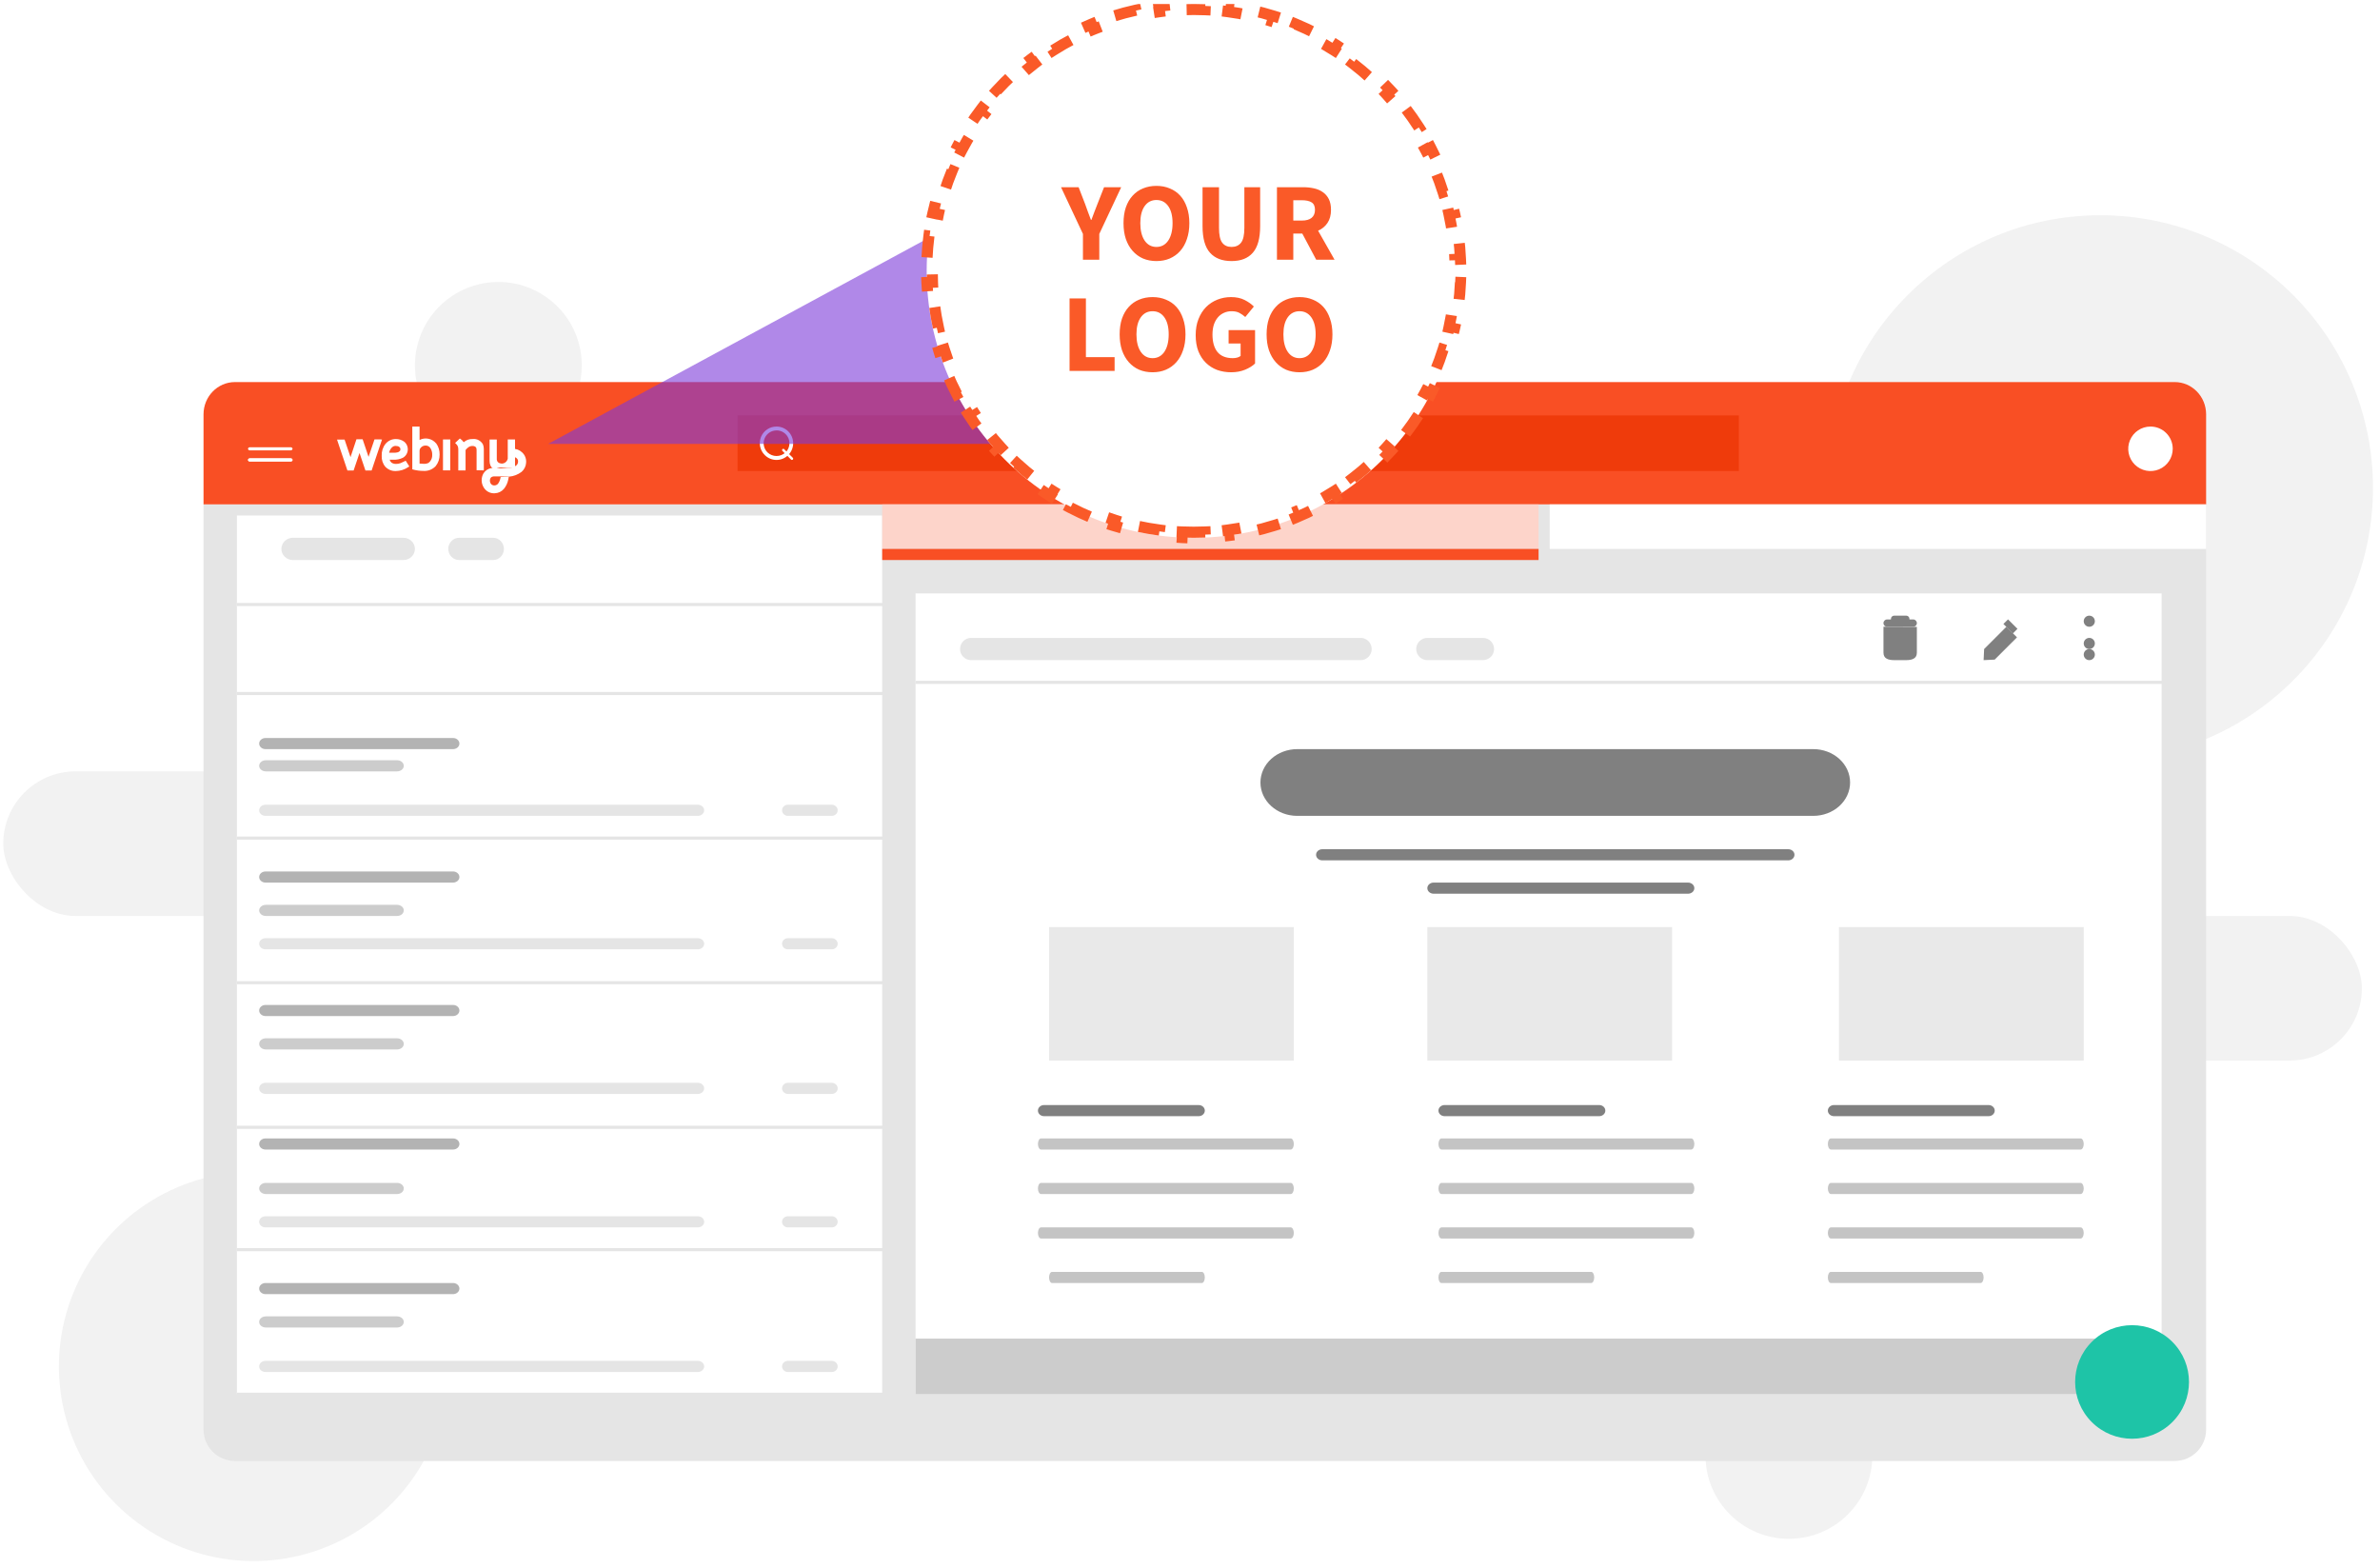 <svg width="214" height="141" viewBox="0 0 214 141" fill="none" xmlns="http://www.w3.org/2000/svg">
<g clip-path="url(#clip0)">
<rect x="0.293" y="69.356" width="51.019" height="13.001" rx="6.5" fill="#F2F2F2"/>
<rect x="161.352" y="82.356" width="51.019" height="13.001" rx="6.5" fill="#F2F2F2"/>
<path fill-rule="evenodd" clip-rule="evenodd" d="M40.308 122.857C40.309 129.936 36.044 136.318 29.502 139.028C22.96 141.737 15.43 140.24 10.423 135.235C5.416 130.229 3.918 122.701 6.629 116.161C9.339 109.621 15.723 105.357 22.805 105.358C32.471 105.36 40.306 113.193 40.308 122.857Z" fill="#F2F2F2"/>
<path fill-rule="evenodd" clip-rule="evenodd" d="M52.312 32.85C52.313 35.884 50.486 38.62 47.682 39.782C44.879 40.944 41.652 40.303 39.505 38.158C37.359 36.013 36.717 32.786 37.878 29.983C39.039 27.18 41.775 25.352 44.809 25.352C48.952 25.352 52.311 28.709 52.312 32.85Z" fill="#F2F2F2"/>
<path fill-rule="evenodd" clip-rule="evenodd" d="M168.354 130.86C168.354 135.002 164.995 138.36 160.851 138.36C156.708 138.36 153.349 135.002 153.349 130.86C153.349 126.717 156.708 123.359 160.851 123.359C164.995 123.359 168.354 126.717 168.354 130.86Z" fill="#F2F2F2"/>
<path fill-rule="evenodd" clip-rule="evenodd" d="M213.37 43.854C213.37 57.386 202.397 68.356 188.862 68.356C175.326 68.356 164.353 57.386 164.353 43.854C164.353 30.322 175.326 19.352 188.862 19.352C195.362 19.352 201.596 21.933 206.192 26.529C210.788 31.123 213.37 37.356 213.37 43.854Z" fill="#F2F2F2"/>
<path fill-rule="evenodd" clip-rule="evenodd" d="M198.365 45.354V37.254C198.365 35.652 197.099 34.353 195.537 34.353H21.128C19.566 34.353 18.3 35.652 18.3 37.254V45.354H198.365Z" fill="#F94F24"/>
<path fill-rule="evenodd" clip-rule="evenodd" d="M18.3 45.354V128.537C18.3 130.096 19.566 131.36 21.128 131.36H195.537C197.099 131.36 198.365 130.096 198.365 128.537V45.354H18.3Z" fill="#E5E5E5"/>
<path fill-rule="evenodd" clip-rule="evenodd" d="M34.207 39.509H33.673L33.228 40.814L33.139 41.076L32.607 39.498H32.051L31.517 41.102L31.428 40.84L30.983 39.523H30.304L30.351 39.667L30.521 40.176L30.938 41.407L31.239 42.304H31.795L32.326 40.731L32.858 42.304H33.414L33.714 41.407L34.129 40.176L34.301 39.667L34.349 39.523L34.207 39.509ZM36.477 41.421L36.393 41.467C36.272 41.532 36.146 41.59 36.018 41.64C35.891 41.688 35.757 41.712 35.623 41.712C35.476 41.72 35.33 41.681 35.205 41.599C35.125 41.531 35.066 41.439 35.036 41.335H35.389C35.677 41.346 35.963 41.286 36.224 41.16C36.48 41.019 36.647 40.752 36.666 40.453C36.685 40.154 36.552 39.866 36.315 39.693C36.101 39.548 35.851 39.472 35.595 39.475C35.234 39.47 34.89 39.632 34.657 39.917C34.424 40.215 34.304 40.59 34.321 40.973C34.3 41.335 34.416 41.691 34.646 41.965C34.892 42.226 35.234 42.367 35.587 42.353C35.988 42.347 36.38 42.223 36.716 41.996L36.805 41.939L36.477 41.421ZM35.342 40.15C35.41 40.111 35.486 40.092 35.564 40.093C35.624 40.094 35.684 40.1 35.742 40.113C35.792 40.123 35.841 40.142 35.884 40.17C35.917 40.192 35.946 40.22 35.968 40.254C35.991 40.298 36.002 40.347 36.001 40.398C36.006 40.451 35.991 40.505 35.959 40.547C35.908 40.595 35.85 40.634 35.787 40.662C35.655 40.701 35.517 40.716 35.381 40.705H34.986C35.013 40.565 35.072 40.433 35.158 40.32C35.21 40.254 35.272 40.197 35.342 40.15ZM39.211 39.863C38.841 39.423 38.23 39.297 37.726 39.558V38.353H37.072V42.197L37.144 42.218C37.449 42.3 37.764 42.341 38.079 42.341C38.485 42.369 38.883 42.214 39.169 41.916C39.409 41.622 39.536 41.248 39.528 40.864C39.536 40.504 39.427 40.152 39.219 39.863H39.211ZM38.471 41.645C38.364 41.691 38.248 41.712 38.132 41.706C37.996 41.704 37.86 41.696 37.726 41.68V40.498C37.73 40.408 37.768 40.322 37.831 40.26C37.941 40.128 38.103 40.056 38.271 40.061C38.453 40.055 38.623 40.152 38.716 40.314C38.818 40.487 38.869 40.687 38.863 40.889C38.874 41.097 38.812 41.301 38.688 41.464C38.633 41.541 38.562 41.603 38.479 41.645H38.471ZM39.831 39.515H40.485V42.292H39.831V39.515ZM43.503 42.292V40.366C43.505 40.223 43.477 40.081 43.422 39.949C43.232 39.617 42.87 39.431 42.499 39.475C42.205 39.46 41.917 39.563 41.695 39.762C41.619 39.651 41.525 39.553 41.417 39.475L41.347 39.426L40.922 39.828L41.002 39.906C41.069 39.967 41.123 40.041 41.161 40.124C41.195 40.216 41.211 40.314 41.208 40.412V42.295H41.862V40.464C41.934 40.365 42.022 40.28 42.121 40.211C42.226 40.137 42.35 40.098 42.477 40.099C42.582 40.092 42.686 40.126 42.769 40.193C42.81 40.231 42.852 40.297 42.852 40.481V42.278L43.503 42.292ZM44.471 42.226C44.838 41.939 45.222 42.065 45.606 42.083H45.678C45.89 42.083 46.1 42.069 46.31 42.042V39.515H45.656V41.24C45.6 41.482 45.401 41.66 45.161 41.68C45.161 41.68 44.719 41.715 44.669 41.329V39.518H44.021V41.444C44.019 41.588 44.046 41.73 44.101 41.861C44.182 42.025 44.316 42.154 44.48 42.226H44.471Z" fill="white"/>
<path fill-rule="evenodd" clip-rule="evenodd" d="M46.771 40.534C46.496 40.362 46.164 40.31 45.851 40.39V41.224C45.861 41.209 45.872 41.194 45.884 41.18C45.9 41.164 45.917 41.15 45.937 41.14C46.084 41.06 46.262 41.067 46.403 41.158C46.531 41.235 46.602 41.383 46.581 41.533C46.574 41.655 46.517 41.768 46.425 41.845C46.253 41.974 46.053 42.056 45.841 42.083H45.817C45.578 42.106 45.338 42.116 45.099 42.114H44.939L44.549 42.086H44.408H44.307H44.218H44.193C44.048 42.107 43.908 42.161 43.785 42.242C43.662 42.323 43.558 42.429 43.478 42.554C43.252 42.939 43.252 43.419 43.478 43.804C43.686 44.171 44.082 44.384 44.497 44.35C44.811 44.339 45.105 44.195 45.31 43.954C45.5 43.721 45.632 43.446 45.694 43.151C45.716 43.057 45.734 42.964 45.746 42.876L45.022 42.886C45.007 42.965 44.987 43.043 44.964 43.12C44.927 43.254 44.865 43.38 44.783 43.492C44.705 43.582 44.594 43.637 44.476 43.645C44.328 43.662 44.184 43.588 44.11 43.457C44.029 43.309 44.029 43.128 44.11 42.979C44.123 42.96 44.138 42.942 44.153 42.926C44.25 42.852 44.371 42.819 44.491 42.836C44.629 42.836 44.764 42.836 44.896 42.836H45.053L45.792 42.854C46.193 42.82 46.575 42.671 46.897 42.426C47.137 42.222 47.285 41.926 47.305 41.608C47.345 41.185 47.144 40.776 46.787 40.556" fill="white"/>
<path fill-rule="evenodd" clip-rule="evenodd" d="M26.137 40.494H22.467C22.375 40.494 22.301 40.431 22.301 40.354C22.301 40.276 22.375 40.213 22.467 40.213H26.137C26.229 40.213 26.303 40.276 26.303 40.354C26.303 40.431 26.229 40.494 26.137 40.494Z" fill="white"/>
<path fill-rule="evenodd" clip-rule="evenodd" d="M26.137 41.494H22.467C22.375 41.494 22.301 41.431 22.301 41.354C22.301 41.276 22.375 41.213 22.467 41.213H26.137C26.229 41.213 26.303 41.276 26.303 41.354C26.303 41.431 26.229 41.494 26.137 41.494Z" fill="white"/>
<path fill-rule="evenodd" clip-rule="evenodd" d="M26.137 41.494H22.467C22.375 41.494 22.301 41.431 22.301 41.354C22.301 41.276 22.375 41.213 22.467 41.213H26.137C26.229 41.213 26.303 41.276 26.303 41.354C26.303 41.431 26.229 41.494 26.137 41.494Z" fill="white"/>
<rect x="66.317" y="37.353" width="90.033" height="5" fill="#EF3B0B"/>
<path fill-rule="evenodd" clip-rule="evenodd" d="M69.823 41.354C69.425 41.356 69.043 41.197 68.764 40.914C68.33 40.487 68.199 39.84 68.431 39.277C68.664 38.715 69.214 38.35 69.823 38.353C70.22 38.352 70.602 38.51 70.881 38.793C71.465 39.378 71.465 40.325 70.881 40.91C70.602 41.195 70.221 41.355 69.823 41.354ZM69.823 38.701C69.355 38.7 68.932 38.981 68.753 39.413C68.574 39.845 68.673 40.343 69.005 40.673C69.463 41.11 70.183 41.11 70.641 40.673C70.975 40.343 71.075 39.844 70.896 39.41C70.716 38.977 70.292 38.695 69.823 38.697V38.701Z" fill="white"/>
<path fill-rule="evenodd" clip-rule="evenodd" d="M71.208 41.354C71.178 41.353 71.149 41.342 71.128 41.32L70.351 40.542C70.308 40.499 70.308 40.429 70.351 40.386C70.394 40.343 70.465 40.343 70.508 40.386L71.287 41.161C71.33 41.206 71.33 41.276 71.287 41.32C71.266 41.341 71.238 41.353 71.208 41.354Z" fill="white"/>
<path fill-rule="evenodd" clip-rule="evenodd" d="M195.364 40.351C195.365 41.16 194.878 41.891 194.13 42.201C193.382 42.511 192.521 42.34 191.948 41.768C191.376 41.196 191.205 40.334 191.515 39.587C191.826 38.839 192.556 38.352 193.366 38.353C194.469 38.353 195.364 39.248 195.364 40.351Z" fill="white"/>
<rect x="21.301" y="46.354" width="58.021" height="79.006" fill="white"/>
<rect x="21.301" y="54.214" width="59.021" height="0.281" fill="#E5E5E5"/>
<rect x="21.301" y="62.214" width="59.021" height="0.281" fill="#E5E5E5"/>
<rect x="21.301" y="75.215" width="59.021" height="0.281" fill="#E5E5E5"/>
<rect x="21.301" y="88.216" width="59.021" height="0.281" fill="#E5E5E5"/>
<rect x="21.301" y="101.217" width="59.021" height="0.281" fill="#E5E5E5"/>
<rect x="21.301" y="112.218" width="59.021" height="0.281" fill="#E5E5E5"/>
<rect x="21.301" y="125.219" width="59.021" height="0.281" fill="#E5E5E5"/>
<rect x="79.322" y="45.354" width="59.021" height="4" fill="#FDD4CA"/>
<rect x="79.322" y="49.354" width="59.021" height="1" fill="#F94F24"/>
<rect x="139.344" y="45.354" width="59.021" height="4" fill="white"/>
<rect x="82.323" y="53.355" width="112.041" height="72.005" fill="white"/>
<rect x="82.323" y="61.214" width="114.041" height="0.281" fill="#E5E5E5"/>
<path fill-rule="evenodd" clip-rule="evenodd" d="M169.377 56.355H169.354V58.685C169.354 59.229 169.798 59.355 170.346 59.355H171.364C171.912 59.355 172.356 59.229 172.356 58.685V56.367L169.377 56.355Z" fill="#808080"/>
<path fill-rule="evenodd" clip-rule="evenodd" d="M172.041 55.697H171.691C171.692 55.681 171.692 55.666 171.691 55.65C171.691 55.493 171.572 55.363 171.419 55.355H170.312C170.153 55.355 170.025 55.487 170.025 55.65C170.023 55.666 170.023 55.681 170.025 55.697H169.675C169.498 55.697 169.354 55.844 169.354 56.026C169.354 56.207 169.498 56.355 169.675 56.355H172.035C172.212 56.355 172.356 56.207 172.356 56.026C172.356 55.844 172.212 55.697 172.035 55.697H172.041Z" fill="#808080"/>
<path fill-rule="evenodd" clip-rule="evenodd" d="M188.361 55.855C188.361 56.131 188.137 56.355 187.861 56.355C187.585 56.355 187.361 56.131 187.361 55.855C187.361 55.578 187.585 55.355 187.861 55.355C188.137 55.355 188.361 55.578 188.361 55.855Z" fill="#808080"/>
<path fill-rule="evenodd" clip-rule="evenodd" d="M188.361 57.855C188.361 58.131 188.137 58.355 187.861 58.355C187.585 58.355 187.361 58.131 187.361 57.855C187.361 57.579 187.585 57.355 187.861 57.355C188.137 57.355 188.361 57.579 188.361 57.855Z" fill="#808080"/>
<path fill-rule="evenodd" clip-rule="evenodd" d="M188.361 58.855C188.361 59.131 188.137 59.355 187.861 59.355C187.585 59.355 187.361 59.131 187.361 58.855C187.361 58.579 187.585 58.355 187.861 58.355C188.137 58.355 188.361 58.579 188.361 58.855Z" fill="#808080"/>
<path fill-rule="evenodd" clip-rule="evenodd" d="M179.355 59.307L178.358 59.355L178.405 58.356L180.406 56.355L181.359 57.306L179.355 59.307Z" fill="#808080"/>
<path fill-rule="evenodd" clip-rule="evenodd" d="M180.138 56.102L180.552 55.69L181.404 56.54L180.99 56.953L180.138 56.102Z" fill="#808080"/>
<path fill-rule="evenodd" clip-rule="evenodd" d="M122.344 59.355H87.318C86.769 59.355 86.324 58.907 86.324 58.355C86.324 57.803 86.769 57.355 87.318 57.355H122.344C122.893 57.355 123.338 57.803 123.338 58.355C123.338 58.907 122.893 59.355 122.344 59.355Z" fill="#E5E5E5"/>
<path fill-rule="evenodd" clip-rule="evenodd" d="M133.335 59.355H128.346C127.79 59.355 127.339 58.907 127.339 58.355C127.339 57.803 127.79 57.355 128.346 57.355H133.335C133.891 57.355 134.342 57.803 134.342 58.355C134.342 58.907 133.891 59.355 133.335 59.355Z" fill="#E5E5E5"/>
<path fill-rule="evenodd" clip-rule="evenodd" d="M36.277 50.354H26.332C25.763 50.354 25.302 49.906 25.302 49.354C25.302 48.802 25.763 48.354 26.332 48.354H36.277C36.846 48.354 37.307 48.802 37.307 49.354C37.307 49.906 36.846 50.354 36.277 50.354Z" fill="#E5E5E5"/>
<path fill-rule="evenodd" clip-rule="evenodd" d="M44.341 50.354H41.276C40.742 50.354 40.308 49.906 40.308 49.354C40.308 48.802 40.742 48.354 41.276 48.354H44.341C44.876 48.354 45.31 48.802 45.31 49.354C45.31 49.906 44.876 50.354 44.341 50.354Z" fill="#E5E5E5"/>
<path fill-rule="evenodd" clip-rule="evenodd" d="M40.735 67.356H23.875C23.558 67.356 23.302 67.132 23.302 66.856C23.302 66.579 23.558 66.356 23.875 66.356H40.735C41.051 66.356 41.308 66.579 41.308 66.856C41.308 67.132 41.051 67.356 40.735 67.356Z" fill="#B3B3B3"/>
<path fill-rule="evenodd" clip-rule="evenodd" d="M35.706 69.356H23.901C23.57 69.356 23.302 69.132 23.302 68.856C23.302 68.579 23.57 68.356 23.901 68.356H35.706C36.038 68.356 36.306 68.579 36.306 68.856C36.306 69.132 36.038 69.356 35.706 69.356Z" fill="#CCCCCC"/>
<path fill-rule="evenodd" clip-rule="evenodd" d="M62.746 73.356H23.872C23.557 73.356 23.302 73.132 23.302 72.856C23.302 72.58 23.557 72.356 23.872 72.356H62.746C63.061 72.356 63.316 72.58 63.316 72.856C63.316 73.132 63.061 73.356 62.746 73.356Z" fill="#E5E5E5"/>
<path fill-rule="evenodd" clip-rule="evenodd" d="M40.735 79.356H23.875C23.558 79.356 23.302 79.133 23.302 78.856C23.302 78.58 23.558 78.356 23.875 78.356H40.735C41.051 78.356 41.308 78.58 41.308 78.856C41.308 79.133 41.051 79.356 40.735 79.356Z" fill="#B3B3B3"/>
<path fill-rule="evenodd" clip-rule="evenodd" d="M35.706 82.356H23.901C23.57 82.356 23.302 82.133 23.302 81.856C23.302 81.58 23.57 81.356 23.901 81.356H35.706C36.038 81.356 36.306 81.58 36.306 81.856C36.306 82.133 36.038 82.356 35.706 82.356Z" fill="#CCCCCC"/>
<path fill-rule="evenodd" clip-rule="evenodd" d="M62.746 85.357H23.872C23.557 85.357 23.302 85.133 23.302 84.857C23.302 84.581 23.557 84.357 23.872 84.357H62.746C63.061 84.357 63.316 84.581 63.316 84.857C63.316 85.133 63.061 85.357 62.746 85.357Z" fill="#E5E5E5"/>
<path fill-rule="evenodd" clip-rule="evenodd" d="M40.735 91.357H23.875C23.558 91.357 23.302 91.133 23.302 90.857C23.302 90.581 23.558 90.357 23.875 90.357H40.735C41.051 90.357 41.308 90.581 41.308 90.857C41.308 91.133 41.051 91.357 40.735 91.357Z" fill="#B3B3B3"/>
<path fill-rule="evenodd" clip-rule="evenodd" d="M35.706 94.358H23.901C23.57 94.358 23.302 94.134 23.302 93.858C23.302 93.581 23.57 93.357 23.901 93.357H35.706C36.038 93.357 36.306 93.581 36.306 93.858C36.306 94.134 36.038 94.358 35.706 94.358Z" fill="#CCCCCC"/>
<path fill-rule="evenodd" clip-rule="evenodd" d="M62.746 98.358H23.872C23.557 98.358 23.302 98.134 23.302 97.858C23.302 97.582 23.557 97.358 23.872 97.358H62.746C63.061 97.358 63.316 97.582 63.316 97.858C63.316 98.134 63.061 98.358 62.746 98.358Z" fill="#E5E5E5"/>
<path fill-rule="evenodd" clip-rule="evenodd" d="M40.735 103.358H23.875C23.558 103.358 23.302 103.134 23.302 102.858C23.302 102.582 23.558 102.358 23.875 102.358H40.735C41.051 102.358 41.308 102.582 41.308 102.858C41.308 103.134 41.051 103.358 40.735 103.358Z" fill="#B3B3B3"/>
<path fill-rule="evenodd" clip-rule="evenodd" d="M35.706 107.358H23.901C23.57 107.358 23.302 107.135 23.302 106.858C23.302 106.582 23.57 106.358 23.901 106.358H35.706C36.038 106.358 36.306 106.582 36.306 106.858C36.306 107.135 36.038 107.358 35.706 107.358Z" fill="#CCCCCC"/>
<path fill-rule="evenodd" clip-rule="evenodd" d="M62.746 110.358H23.872C23.557 110.358 23.302 110.135 23.302 109.858C23.302 109.582 23.557 109.358 23.872 109.358H62.746C63.061 109.358 63.316 109.582 63.316 109.858C63.316 110.135 63.061 110.358 62.746 110.358Z" fill="#E5E5E5"/>
<path fill-rule="evenodd" clip-rule="evenodd" d="M40.735 116.359H23.875C23.558 116.359 23.302 116.135 23.302 115.859C23.302 115.583 23.558 115.359 23.875 115.359H40.735C41.051 115.359 41.308 115.583 41.308 115.859C41.308 116.135 41.051 116.359 40.735 116.359Z" fill="#B3B3B3"/>
<path fill-rule="evenodd" clip-rule="evenodd" d="M35.706 119.359H23.901C23.57 119.359 23.302 119.136 23.302 118.859C23.302 118.583 23.57 118.359 23.901 118.359H35.706C36.038 118.359 36.306 118.583 36.306 118.859C36.306 119.136 36.038 119.359 35.706 119.359Z" fill="#CCCCCC"/>
<path fill-rule="evenodd" clip-rule="evenodd" d="M62.746 123.359H23.872C23.557 123.359 23.302 123.136 23.302 122.859C23.302 122.583 23.557 122.359 23.872 122.359H62.746C63.061 122.359 63.316 122.583 63.316 122.859C63.316 123.136 63.061 123.359 62.746 123.359Z" fill="#E5E5E5"/>
<rect x="82.323" y="120.359" width="112.041" height="5" fill="#CCCCCC"/>
<path fill-rule="evenodd" clip-rule="evenodd" d="M74.791 73.356H70.848C70.555 73.356 70.319 73.132 70.319 72.856C70.319 72.58 70.555 72.356 70.848 72.356H74.791C75.084 72.356 75.32 72.58 75.32 72.856C75.32 73.132 75.084 73.356 74.791 73.356Z" fill="#E5E5E5"/>
<path fill-rule="evenodd" clip-rule="evenodd" d="M74.791 85.357H70.848C70.555 85.357 70.319 85.133 70.319 84.857C70.319 84.581 70.555 84.357 70.848 84.357H74.791C75.084 84.357 75.32 84.581 75.32 84.857C75.32 85.133 75.084 85.357 74.791 85.357Z" fill="#E5E5E5"/>
<path fill-rule="evenodd" clip-rule="evenodd" d="M74.791 98.358H70.848C70.555 98.358 70.319 98.134 70.319 97.858C70.319 97.582 70.555 97.358 70.848 97.358H74.791C75.084 97.358 75.32 97.582 75.32 97.858C75.32 98.134 75.084 98.358 74.791 98.358Z" fill="#E5E5E5"/>
<path fill-rule="evenodd" clip-rule="evenodd" d="M74.791 110.358H70.848C70.555 110.358 70.319 110.135 70.319 109.858C70.319 109.582 70.555 109.358 70.848 109.358H74.791C75.084 109.358 75.32 109.582 75.32 109.858C75.32 110.135 75.084 110.358 74.791 110.358Z" fill="#E5E5E5"/>
<path fill-rule="evenodd" clip-rule="evenodd" d="M74.791 123.359H70.848C70.555 123.359 70.319 123.136 70.319 122.859C70.319 122.583 70.555 122.359 70.848 122.359H74.791C75.084 122.359 75.32 122.583 75.32 122.859C75.32 123.136 75.084 123.359 74.791 123.359Z" fill="#E5E5E5"/>
<path fill-rule="evenodd" clip-rule="evenodd" d="M195.326 127.866C197.325 125.872 197.325 122.639 195.326 120.646C193.327 118.652 190.086 118.652 188.087 120.646C186.088 122.639 186.088 125.872 188.087 127.866C190.086 129.86 193.327 129.86 195.326 127.866Z" fill="#1EC4A7"/>
<path fill-rule="evenodd" clip-rule="evenodd" d="M166.353 70.353C166.354 71.15 166.005 71.914 165.384 72.477C164.762 73.04 163.919 73.357 163.04 73.356H116.644C114.816 73.356 113.334 72.013 113.334 70.356C113.334 69.56 113.683 68.797 114.304 68.234C114.925 67.672 115.766 67.356 116.644 67.356H163.04C163.919 67.355 164.762 67.671 165.383 68.233C166.004 68.796 166.353 69.559 166.353 70.356V70.353Z" fill="#808080"/>
<path fill-rule="evenodd" clip-rule="evenodd" d="M160.794 77.356H118.894C118.586 77.356 118.336 77.132 118.336 76.856C118.336 76.58 118.586 76.356 118.894 76.356H160.794C161.102 76.356 161.352 76.58 161.352 76.856C161.352 77.132 161.102 77.356 160.794 77.356Z" fill="#808080"/>
<path fill-rule="evenodd" clip-rule="evenodd" d="M151.781 80.356H128.907C128.593 80.356 128.34 80.133 128.34 79.856C128.34 79.58 128.593 79.356 128.907 79.356H151.781C152.094 79.356 152.348 79.58 152.348 79.856C152.348 80.133 152.094 80.356 151.781 80.356Z" fill="#808080"/>
<path fill-rule="evenodd" clip-rule="evenodd" d="M107.78 100.358H93.879C93.574 100.358 93.327 100.134 93.327 99.858C93.327 99.582 93.574 99.358 93.879 99.358H107.78C108.085 99.358 108.332 99.582 108.332 99.858C108.332 100.134 108.085 100.358 107.78 100.358Z" fill="#808080"/>
<path fill-rule="evenodd" clip-rule="evenodd" d="M116.056 103.358H93.606C93.452 103.358 93.327 103.134 93.327 102.858C93.327 102.582 93.452 102.358 93.606 102.358H116.056C116.21 102.358 116.335 102.582 116.335 102.858C116.335 103.134 116.21 103.358 116.056 103.358Z" fill="#C4C4C4"/>
<path fill-rule="evenodd" clip-rule="evenodd" d="M116.056 107.358H93.606C93.452 107.358 93.327 107.135 93.327 106.858C93.327 106.582 93.452 106.358 93.606 106.358H116.056C116.21 106.358 116.335 106.582 116.335 106.858C116.335 107.135 116.21 107.358 116.056 107.358Z" fill="#C4C4C4"/>
<path fill-rule="evenodd" clip-rule="evenodd" d="M116.056 111.358H93.606C93.452 111.358 93.327 111.135 93.327 110.858C93.327 110.582 93.452 110.358 93.606 110.358H116.056C116.21 110.358 116.335 110.582 116.335 110.858C116.335 111.135 116.21 111.358 116.056 111.358Z" fill="#C4C4C4"/>
<path fill-rule="evenodd" clip-rule="evenodd" d="M108.065 115.359H94.595C94.447 115.359 94.327 115.135 94.327 114.859C94.327 114.583 94.447 114.359 94.595 114.359H108.065C108.213 114.359 108.332 114.583 108.332 114.859C108.332 115.135 108.213 115.359 108.065 115.359Z" fill="#C4C4C4"/>
<path fill-rule="evenodd" clip-rule="evenodd" d="M143.793 100.358H129.892C129.587 100.358 129.34 100.134 129.34 99.858C129.34 99.582 129.587 99.358 129.892 99.358H143.793C144.098 99.358 144.345 99.582 144.345 99.858C144.345 100.134 144.098 100.358 143.793 100.358Z" fill="#808080"/>
<path fill-rule="evenodd" clip-rule="evenodd" d="M152.069 103.358H129.619C129.465 103.358 129.34 103.134 129.34 102.858C129.34 102.582 129.465 102.358 129.619 102.358H152.069C152.223 102.358 152.348 102.582 152.348 102.858C152.348 103.134 152.223 103.358 152.069 103.358Z" fill="#C4C4C4"/>
<path fill-rule="evenodd" clip-rule="evenodd" d="M152.069 107.358H129.619C129.465 107.358 129.34 107.135 129.34 106.858C129.34 106.582 129.465 106.358 129.619 106.358H152.069C152.223 106.358 152.348 106.582 152.348 106.858C152.348 107.135 152.223 107.358 152.069 107.358Z" fill="#C4C4C4"/>
<path fill-rule="evenodd" clip-rule="evenodd" d="M152.069 111.358H129.619C129.465 111.358 129.34 111.135 129.34 110.858C129.34 110.582 129.465 110.358 129.619 110.358H152.069C152.223 110.358 152.348 110.582 152.348 110.858C152.348 111.135 152.223 111.358 152.069 111.358Z" fill="#C4C4C4"/>
<path fill-rule="evenodd" clip-rule="evenodd" d="M143.078 115.359H129.607C129.46 115.359 129.34 115.135 129.34 114.859C129.34 114.583 129.46 114.359 129.607 114.359H143.078C143.225 114.359 143.345 114.583 143.345 114.859C143.345 115.135 143.225 115.359 143.078 115.359Z" fill="#C4C4C4"/>
<path fill-rule="evenodd" clip-rule="evenodd" d="M178.806 100.358H164.905C164.6 100.358 164.353 100.134 164.353 99.858C164.353 99.582 164.6 99.358 164.905 99.358H178.806C179.111 99.358 179.358 99.582 179.358 99.858C179.358 100.134 179.111 100.358 178.806 100.358Z" fill="#808080"/>
<path fill-rule="evenodd" clip-rule="evenodd" d="M187.082 103.358H164.632C164.478 103.358 164.353 103.134 164.353 102.858C164.353 102.582 164.478 102.358 164.632 102.358H187.082C187.236 102.358 187.361 102.582 187.361 102.858C187.361 103.134 187.236 103.358 187.082 103.358Z" fill="#C4C4C4"/>
<path fill-rule="evenodd" clip-rule="evenodd" d="M187.082 107.358H164.632C164.478 107.358 164.353 107.135 164.353 106.858C164.353 106.582 164.478 106.358 164.632 106.358H187.082C187.236 106.358 187.361 106.582 187.361 106.858C187.361 107.135 187.236 107.358 187.082 107.358Z" fill="#C4C4C4"/>
<path fill-rule="evenodd" clip-rule="evenodd" d="M187.082 111.358H164.632C164.478 111.358 164.353 111.135 164.353 110.858C164.353 110.582 164.478 110.358 164.632 110.358H187.082C187.236 110.358 187.361 110.582 187.361 110.858C187.361 111.135 187.236 111.358 187.082 111.358Z" fill="#C4C4C4"/>
<path fill-rule="evenodd" clip-rule="evenodd" d="M178.09 115.359H164.62C164.472 115.359 164.353 115.135 164.353 114.859C164.353 114.583 164.472 114.359 164.62 114.359H178.09C178.238 114.359 178.358 114.583 178.358 114.859C178.358 115.135 178.238 115.359 178.09 115.359Z" fill="#C4C4C4"/>
<rect x="94.327" y="83.356" width="22.008" height="12.001" fill="#E9E9E9"/>
<rect x="128.34" y="83.356" width="22.008" height="12.001" fill="#E9E9E9"/>
<rect x="165.353" y="83.356" width="22.008" height="12.001" fill="#E9E9E9"/>
<path fill-rule="evenodd" clip-rule="evenodd" d="M108.123 39.91L49.286 39.911L85.528 20.293L108.123 39.91Z" fill="#7B39D9" fill-opacity="0.6"/>
<g filter="url(#filter0_d)">
<path fill-rule="evenodd" clip-rule="evenodd" d="M107.332 48.354C120.592 48.354 131.341 37.608 131.341 24.352C131.341 11.097 120.592 0.351 107.332 0.351C94.072 0.351 83.323 11.097 83.323 24.352C83.323 37.608 94.072 48.354 107.332 48.354Z" fill="white"/>
<path d="M107.332 47.854C106.988 47.854 106.646 47.847 106.305 47.832L106.284 48.332C105.58 48.301 104.884 48.241 104.197 48.151L104.261 47.656C103.578 47.566 102.905 47.448 102.242 47.302L102.134 47.79C101.448 47.639 100.773 47.458 100.111 47.25L100.261 46.773C99.606 46.566 98.963 46.332 98.334 46.071L98.143 46.533C97.495 46.265 96.862 45.969 96.245 45.647L96.476 45.204C95.868 44.887 95.276 44.544 94.701 44.177L94.432 44.599C93.842 44.222 93.27 43.821 92.717 43.396L93.022 43C92.479 42.583 91.955 42.143 91.451 41.681L91.113 42.05C90.598 41.578 90.104 41.084 89.632 40.569L90 40.231C89.538 39.727 89.098 39.203 88.681 38.661L88.284 38.966C87.859 38.413 87.458 37.841 87.081 37.251L87.503 36.982C87.135 36.407 86.793 35.815 86.475 35.207L86.032 35.439C85.71 34.821 85.414 34.188 85.145 33.541L85.607 33.349C85.346 32.721 85.112 32.078 84.906 31.423L84.429 31.573C84.22 30.911 84.039 30.236 83.888 29.55L84.376 29.442C84.23 28.779 84.111 28.106 84.022 27.423L83.526 27.488C83.437 26.801 83.376 26.105 83.346 25.401L83.845 25.379C83.831 25.039 83.823 24.696 83.823 24.352C83.823 24.008 83.831 23.666 83.845 23.326L83.346 23.304C83.376 22.6 83.437 21.904 83.526 21.217L84.022 21.282C84.111 20.599 84.23 19.925 84.376 19.262L83.888 19.154C84.039 18.469 84.22 17.794 84.429 17.132L84.906 17.282C85.112 16.627 85.346 15.984 85.607 15.355L85.145 15.164C85.414 14.516 85.71 13.883 86.032 13.266L86.475 13.497C86.793 12.89 87.135 12.298 87.503 11.723L87.081 11.453C87.458 10.864 87.859 10.292 88.284 9.739L88.681 10.044C89.098 9.501 89.538 8.977 90 8.474L89.632 8.136C90.104 7.621 90.598 7.127 91.113 6.655L91.451 7.024C91.955 6.562 92.479 6.122 93.022 5.705L92.717 5.308C93.27 4.884 93.842 4.482 94.432 4.106L94.701 4.527C95.276 4.16 95.868 3.818 96.476 3.501L96.245 3.057C96.862 2.736 97.495 2.44 98.143 2.171L98.334 2.633C98.963 2.373 99.606 2.138 100.261 1.932L100.111 1.455C100.773 1.247 101.448 1.066 102.134 0.915L102.242 1.403C102.905 1.257 103.578 1.138 104.261 1.049L104.197 0.553C104.884 0.464 105.58 0.403 106.284 0.373L106.305 0.873C106.646 0.858 106.988 0.851 107.332 0.851C107.676 0.851 108.018 0.858 108.359 0.873L108.38 0.373C109.084 0.403 109.78 0.464 110.467 0.553L110.403 1.049C111.085 1.138 111.759 1.257 112.422 1.403L112.53 0.915C113.216 1.066 113.89 1.247 114.553 1.455L114.403 1.932C115.058 2.138 115.701 2.373 116.33 2.633L116.521 2.171C117.168 2.44 117.802 2.736 118.419 3.057L118.188 3.501C118.796 3.818 119.388 4.16 119.963 4.527L120.232 4.106C120.822 4.482 121.394 4.884 121.947 5.308L121.642 5.705C122.185 6.122 122.709 6.562 123.213 7.024L123.551 6.655C124.066 7.127 124.56 7.621 125.032 8.136L124.664 8.474C125.126 8.977 125.566 9.501 125.983 10.044L126.379 9.739C126.804 10.292 127.206 10.864 127.582 11.453L127.161 11.723C127.528 12.298 127.871 12.89 128.188 13.497L128.632 13.266C128.954 13.883 129.25 14.516 129.518 15.164L129.057 15.355C129.317 15.984 129.552 16.627 129.758 17.282L130.235 17.132C130.444 17.794 130.625 18.469 130.776 19.154L130.288 19.262C130.434 19.925 130.553 20.599 130.642 21.282L131.138 21.217C131.227 21.904 131.288 22.6 131.318 23.304L130.819 23.326C130.833 23.666 130.841 24.008 130.841 24.352C130.841 24.696 130.833 25.039 130.819 25.379L131.318 25.401C131.288 26.105 131.227 26.801 131.138 27.488L130.642 27.423C130.553 28.106 130.434 28.779 130.288 29.442L130.776 29.55C130.625 30.236 130.444 30.911 130.235 31.573L129.758 31.423C129.552 32.078 129.317 32.721 129.057 33.349L129.518 33.541C129.25 34.188 128.954 34.821 128.632 35.439L128.188 35.207C127.871 35.815 127.528 36.407 127.161 36.982L127.582 37.251C127.206 37.841 126.804 38.413 126.379 38.966L125.983 38.661C125.566 39.203 125.126 39.727 124.664 40.231L125.032 40.569C124.56 41.084 124.066 41.578 123.551 42.05L123.213 41.681C122.709 42.143 122.185 42.583 121.642 43L121.947 43.396C121.394 43.821 120.822 44.222 120.232 44.599L119.963 44.177C119.388 44.544 118.796 44.887 118.188 45.204L118.419 45.647C117.802 45.969 117.168 46.265 116.521 46.533L116.33 46.071C115.701 46.332 115.058 46.566 114.403 46.773L114.553 47.25C113.89 47.458 113.216 47.639 112.53 47.79L112.422 47.302C111.759 47.448 111.085 47.566 110.403 47.656L110.467 48.151C109.78 48.241 109.084 48.301 108.38 48.332L108.359 47.832C108.018 47.847 107.676 47.854 107.332 47.854Z" stroke="#FA5A28" stroke-dasharray="2 2"/>
</g>
<path d="M97.374 23.352V21.032L95.403 16.832H96.984L97.564 18.332C97.657 18.579 97.743 18.819 97.823 19.052C97.91 19.279 98 19.519 98.094 19.773H98.133C98.227 19.519 98.317 19.279 98.403 19.052C98.497 18.819 98.59 18.579 98.683 18.332L99.273 16.832H100.814L98.844 21.032V23.352H97.374ZM103.982 23.473C103.542 23.473 103.138 23.396 102.772 23.242C102.412 23.082 102.102 22.856 101.842 22.562C101.582 22.269 101.378 21.913 101.232 21.492C101.092 21.073 101.022 20.596 101.022 20.062C101.022 19.529 101.092 19.056 101.232 18.642C101.378 18.223 101.582 17.872 101.842 17.593C102.102 17.306 102.412 17.089 102.772 16.942C103.138 16.789 103.542 16.712 103.982 16.712C104.422 16.712 104.822 16.789 105.182 16.942C105.548 17.089 105.862 17.306 106.122 17.593C106.382 17.879 106.582 18.233 106.722 18.652C106.868 19.066 106.942 19.536 106.942 20.062C106.942 20.596 106.868 21.073 106.722 21.492C106.582 21.913 106.382 22.269 106.122 22.562C105.862 22.856 105.548 23.082 105.182 23.242C104.822 23.396 104.422 23.473 103.982 23.473ZM103.982 22.203C104.428 22.203 104.782 22.012 105.042 21.633C105.302 21.246 105.432 20.723 105.432 20.062C105.432 19.409 105.302 18.899 105.042 18.532C104.782 18.166 104.428 17.983 103.982 17.983C103.535 17.983 103.182 18.166 102.922 18.532C102.662 18.899 102.532 19.409 102.532 20.062C102.532 20.723 102.662 21.246 102.922 21.633C103.182 22.012 103.535 22.203 103.982 22.203ZM110.738 23.473C109.891 23.473 109.244 23.223 108.798 22.723C108.351 22.223 108.128 21.426 108.128 20.332V16.832H109.608V20.483C109.608 21.122 109.704 21.569 109.898 21.823C110.091 22.076 110.371 22.203 110.738 22.203C111.104 22.203 111.388 22.076 111.588 21.823C111.788 21.569 111.888 21.122 111.888 20.483V16.832H113.308V20.332C113.308 21.426 113.088 22.223 112.648 22.723C112.214 23.223 111.578 23.473 110.738 23.473ZM114.818 23.352V16.832H117.168C117.515 16.832 117.838 16.866 118.138 16.933C118.445 16.999 118.711 17.113 118.938 17.273C119.165 17.426 119.345 17.633 119.478 17.892C119.611 18.152 119.678 18.476 119.678 18.863C119.678 19.343 119.571 19.739 119.358 20.052C119.151 20.359 118.871 20.589 118.518 20.742L119.998 23.352H118.348L117.098 21.003H116.288V23.352H114.818ZM116.288 19.832H117.048C117.435 19.832 117.728 19.753 117.928 19.593C118.135 19.426 118.238 19.183 118.238 18.863C118.238 18.543 118.135 18.319 117.928 18.192C117.728 18.066 117.435 18.003 117.048 18.003H116.288V19.832ZM96.171 33.352V26.832H97.641V32.112H100.221V33.352H96.171ZM103.635 33.472C103.195 33.472 102.792 33.396 102.425 33.242C102.065 33.083 101.755 32.856 101.495 32.562C101.235 32.269 101.032 31.913 100.885 31.492C100.745 31.073 100.675 30.596 100.675 30.062C100.675 29.529 100.745 29.056 100.885 28.642C101.032 28.223 101.235 27.872 101.495 27.593C101.755 27.306 102.065 27.089 102.425 26.942C102.792 26.789 103.195 26.712 103.635 26.712C104.075 26.712 104.475 26.789 104.835 26.942C105.202 27.089 105.515 27.306 105.775 27.593C106.035 27.879 106.235 28.233 106.375 28.652C106.522 29.066 106.595 29.536 106.595 30.062C106.595 30.596 106.522 31.073 106.375 31.492C106.235 31.913 106.035 32.269 105.775 32.562C105.515 32.856 105.202 33.083 104.835 33.242C104.475 33.396 104.075 33.472 103.635 33.472ZM103.635 32.203C104.082 32.203 104.435 32.013 104.695 31.633C104.955 31.246 105.085 30.723 105.085 30.062C105.085 29.409 104.955 28.899 104.695 28.532C104.435 28.166 104.082 27.983 103.635 27.983C103.188 27.983 102.835 28.166 102.575 28.532C102.315 28.899 102.185 29.409 102.185 30.062C102.185 30.723 102.315 31.246 102.575 31.633C102.835 32.013 103.188 32.203 103.635 32.203ZM110.701 33.472C110.254 33.472 109.834 33.403 109.441 33.263C109.054 33.116 108.718 32.903 108.431 32.623C108.144 32.343 107.918 31.996 107.751 31.582C107.591 31.163 107.511 30.679 107.511 30.133C107.511 29.593 107.594 29.113 107.761 28.692C107.928 28.266 108.154 27.906 108.441 27.613C108.734 27.319 109.074 27.096 109.461 26.942C109.848 26.789 110.258 26.712 110.691 26.712C111.164 26.712 111.571 26.799 111.911 26.973C112.251 27.146 112.528 27.343 112.741 27.562L111.971 28.503C111.804 28.356 111.628 28.233 111.441 28.133C111.254 28.032 111.021 27.983 110.741 27.983C110.488 27.983 110.254 28.032 110.041 28.133C109.834 28.226 109.654 28.363 109.501 28.543C109.348 28.723 109.228 28.942 109.141 29.203C109.061 29.462 109.021 29.756 109.021 30.082C109.021 30.756 109.171 31.279 109.471 31.652C109.778 32.019 110.238 32.203 110.851 32.203C110.984 32.203 111.114 32.186 111.241 32.153C111.368 32.119 111.471 32.069 111.551 32.002V30.883H110.471V29.683H112.851V32.682C112.624 32.903 112.324 33.089 111.951 33.242C111.578 33.396 111.161 33.472 110.701 33.472ZM116.848 33.472C116.408 33.472 116.005 33.396 115.638 33.242C115.278 33.083 114.968 32.856 114.708 32.562C114.448 32.269 114.245 31.913 114.098 31.492C113.958 31.073 113.888 30.596 113.888 30.062C113.888 29.529 113.958 29.056 114.098 28.642C114.245 28.223 114.448 27.872 114.708 27.593C114.968 27.306 115.278 27.089 115.638 26.942C116.005 26.789 116.408 26.712 116.848 26.712C117.288 26.712 117.688 26.789 118.048 26.942C118.415 27.089 118.728 27.306 118.988 27.593C119.248 27.879 119.448 28.233 119.588 28.652C119.735 29.066 119.808 29.536 119.808 30.062C119.808 30.596 119.735 31.073 119.588 31.492C119.448 31.913 119.248 32.269 118.988 32.562C118.728 32.856 118.415 33.083 118.048 33.242C117.688 33.396 117.288 33.472 116.848 33.472ZM116.848 32.203C117.295 32.203 117.648 32.013 117.908 31.633C118.168 31.246 118.298 30.723 118.298 30.062C118.298 29.409 118.168 28.899 117.908 28.532C117.648 28.166 117.295 27.983 116.848 27.983C116.401 27.983 116.048 28.166 115.788 28.532C115.528 28.899 115.398 29.409 115.398 30.062C115.398 30.723 115.528 31.246 115.788 31.633C116.048 32.013 116.401 32.203 116.848 32.203Z" fill="#FA5A28"/>
</g>
<defs>
<filter id="filter0_d" x="76.323" y="-6.649" width="62.017" height="62.004" filterUnits="userSpaceOnUse" color-interpolation-filters="sRGB">
<feFlood flood-opacity="0" result="BackgroundImageFix"/>
<feColorMatrix in="SourceAlpha" type="matrix" values="0 0 0 0 0 0 0 0 0 0 0 0 0 0 0 0 0 0 127 0"/>
<feOffset/>
<feGaussianBlur stdDeviation="3.5"/>
<feColorMatrix type="matrix" values="0 0 0 0 0 0 0 0 0 0 0 0 0 0 0 0 0 0 0.2 0"/>
<feBlend mode="normal" in2="BackgroundImageFix" result="effect1_dropShadow"/>
<feBlend mode="normal" in="SourceGraphic" in2="effect1_dropShadow" result="shape"/>
</filter>
<clipPath id="clip0">
<rect width="213.077" height="140.01" fill="white" transform="translate(0.293 0.351)"/>
</clipPath>
</defs>
</svg>
